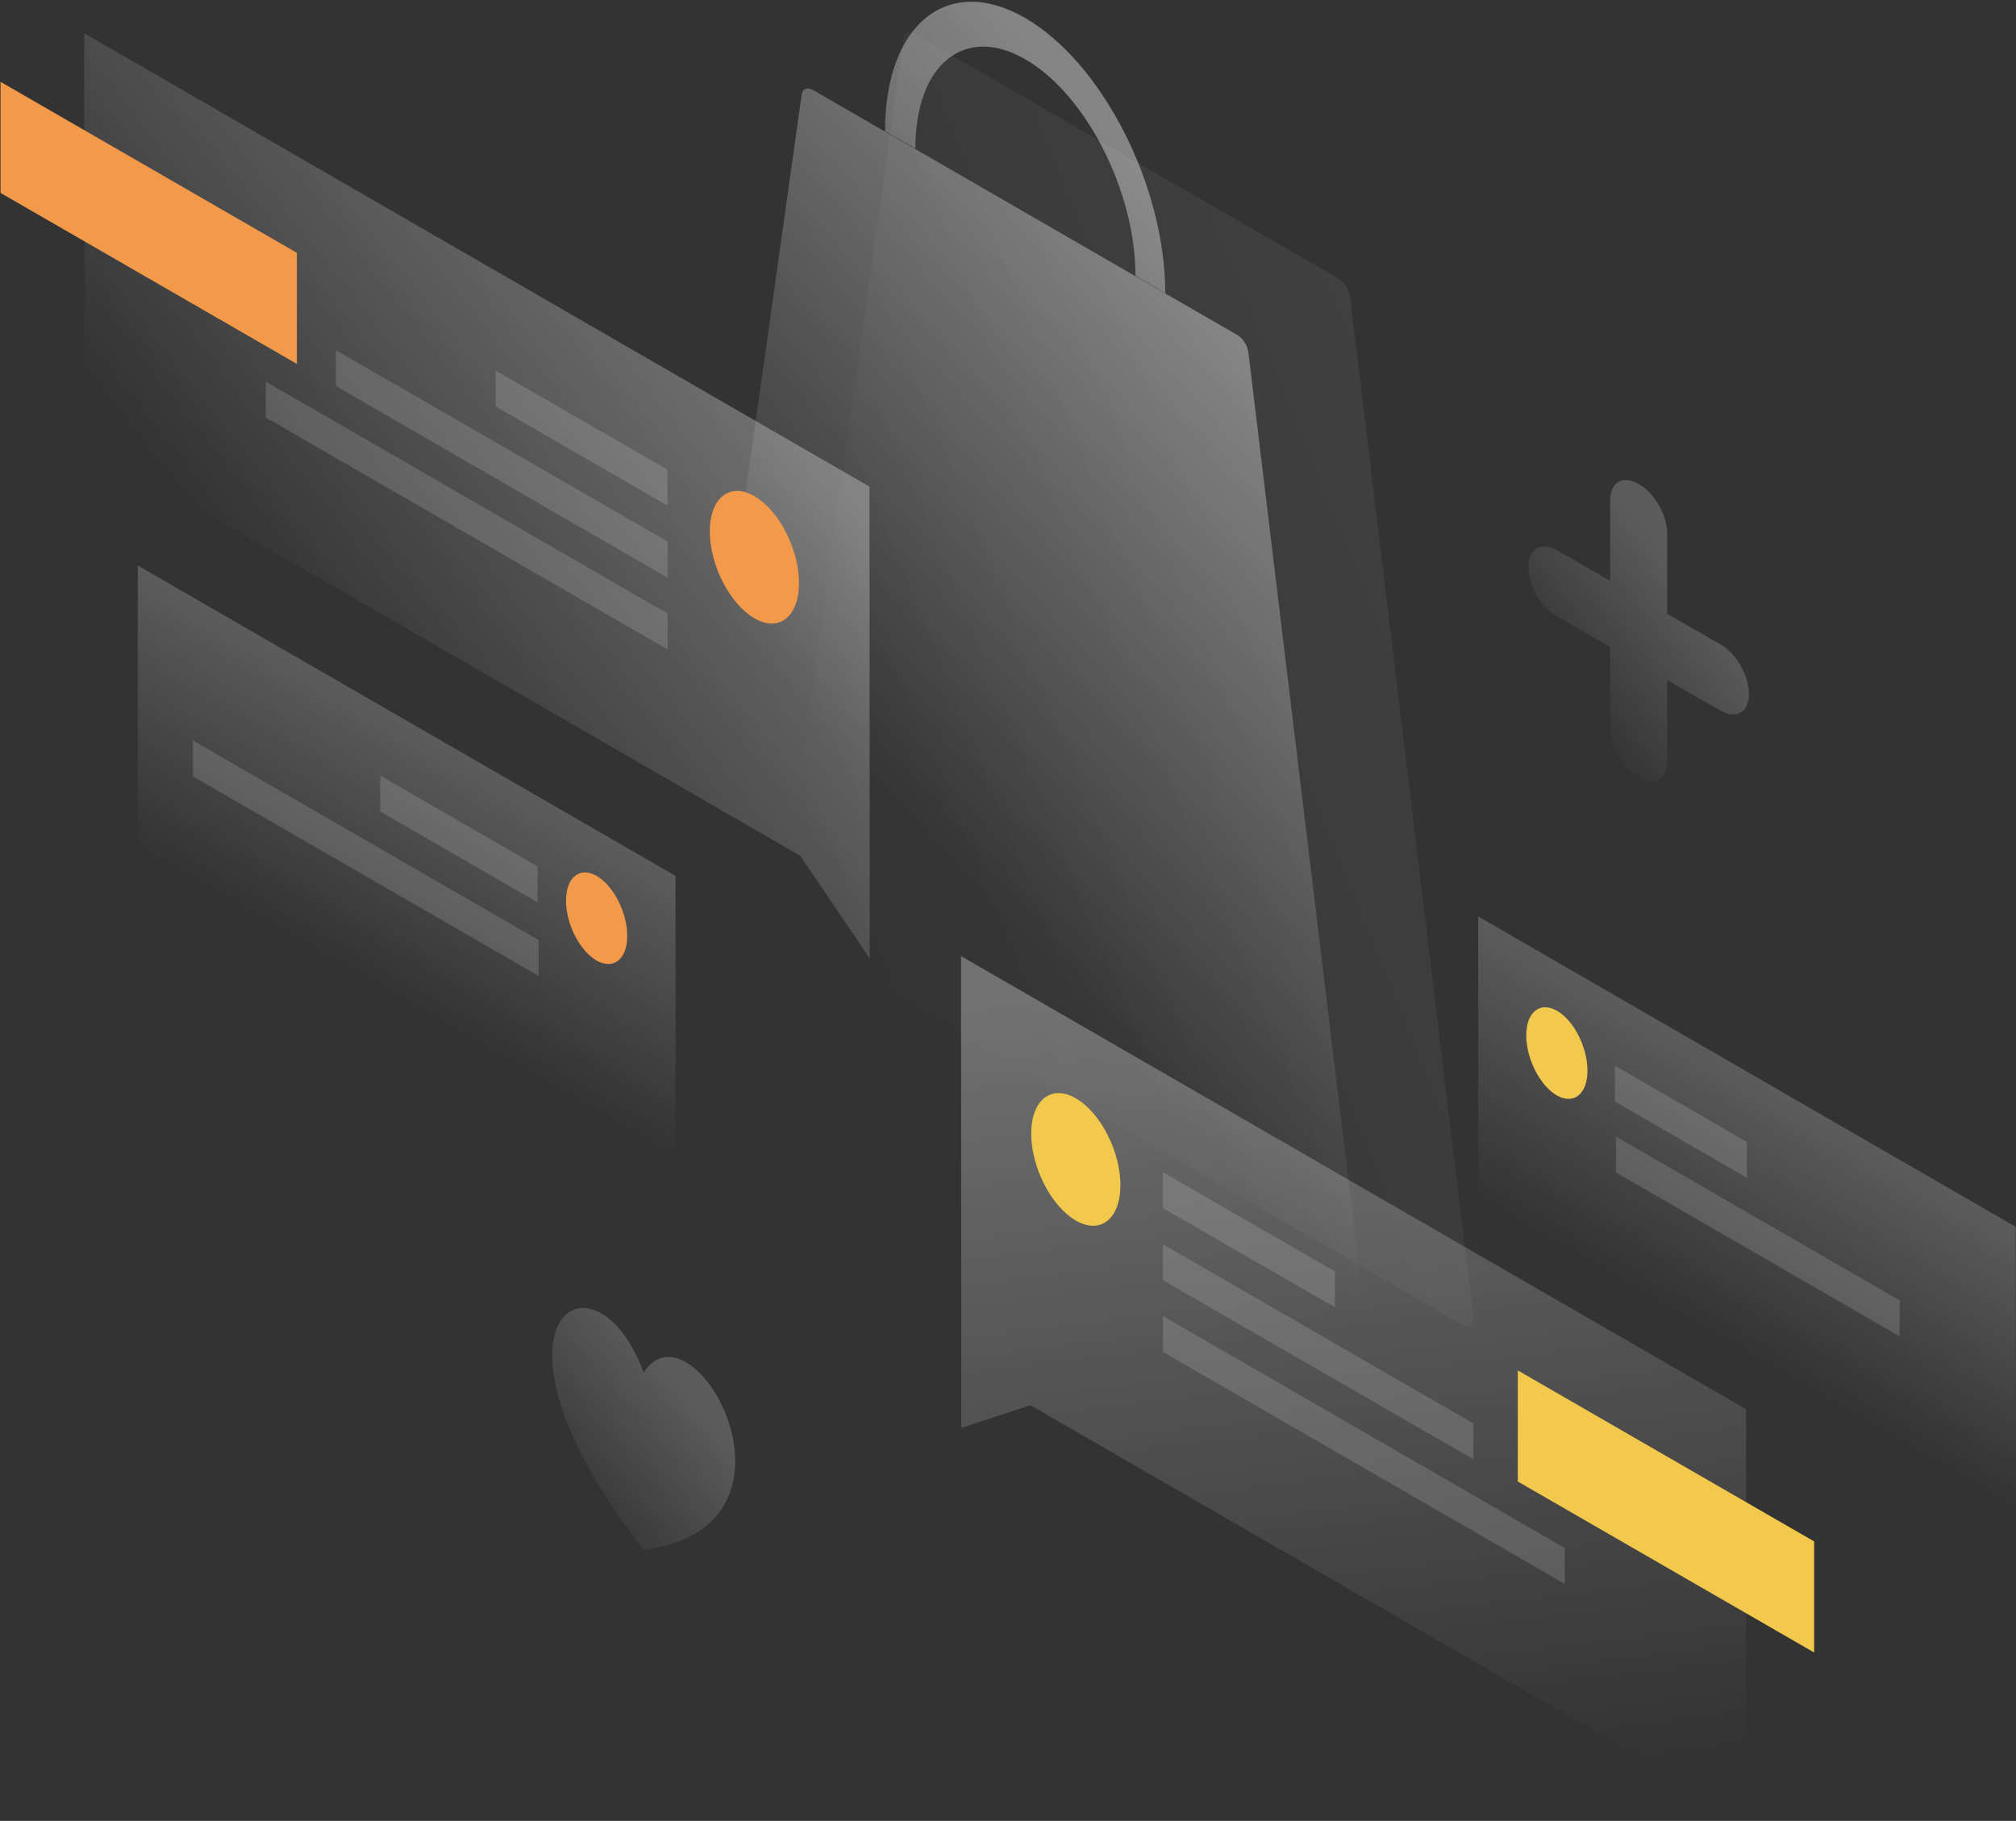 <?xml version="1.0" encoding="utf-8"?>
<!-- Generator: Adobe Illustrator 22.1.0, SVG Export Plug-In . SVG Version: 6.00 Build 0)  -->
<svg version="1.1" id="illustration" xmlns="http://www.w3.org/2000/svg" xmlns:xlink="http://www.w3.org/1999/xlink" x="0px"
	 y="0px" viewBox="0 0 764 690" style="enable-background:new 0 0 764 690;" xml:space="preserve">
<rect x="0" y="0" width="764" height="690" fill="#333333" stroke="none"/>
<style type="text/css">
	.st0{opacity:7.000000e-02;fill:url(#SVGID_1_);enable-background:new    ;}
	.st1{opacity:0.4;fill:url(#SVGID_2_);}
	.st2{opacity:0.4;fill:url(#SVGID_3_);}
	.st3{opacity:0.3;fill:url(#SVGID_4_);enable-background:new    ;}
	.st4{fill:#F2994A;}
	.st5{opacity:0.15;fill:#FFFFFF;enable-background:new    ;}
	.st6{opacity:0.3;fill:url(#SVGID_5_);enable-background:new    ;}
	.st7{fill:#F2C94C;}
	.st8{opacity:0.2;fill:url(#SVGID_6_);enable-background:new    ;}
	.st9{opacity:0.2;fill:url(#SVGID_7_);enable-background:new    ;}
	.st10{opacity:0.2;fill:url(#SVGID_8_);enable-background:new    ;}
	.st11{opacity:0.2;fill:url(#SVGID_9_);enable-background:new    ;}
</style>
<linearGradient id="SVGID_1_" gradientUnits="userSpaceOnUse" x1="568.942" y1="309.117" x2="305.435" y2="416.397" gradientTransform="matrix(1 0 0 1 0 -100)">
	<stop  offset="0" style="stop-color:#FFFFFF"/>
	<stop  offset="1" style="stop-color:#FFFFFF;stop-opacity:0"/>
</linearGradient>
<path class="st0" d="M507.3,105.6c2.1,1.2,4,4.1,4.3,6.7l46.7,386.3c0.4,3.3-1.6,4.8-4.3,3.3L299.9,355.2c-2.6-1.5-4.7-5.4-4.3-8.2
	l46.8-332.3c0.3-2.3,2.1-3,4.3-1.8L507.3,105.6z"/>
<linearGradient id="SVGID_2_" gradientUnits="userSpaceOnUse" x1="413.822" y1="142.968" x2="243.13" y2="297.634" gradientTransform="matrix(1 0 0 1 0 -100)">
	<stop  offset="0" style="stop-color:#FFFFFF"/>
	<stop  offset="1" style="stop-color:#FFFFFF;stop-opacity:0"/>
</linearGradient>
<path class="st1" d="M441.6,111.1c0-40.6-23.8-87.3-53.1-104.3c-29.3-16.9-53.1,2.3-53.1,42.9l11.5,6.6v-0.1
	c0-31.9,18.7-47,41.7-33.7s41.7,50,41.7,81.9v0.1L441.6,111.1z"/>
<linearGradient id="SVGID_3_" gradientUnits="userSpaceOnUse" x1="530.152" y1="271.353" x2="359.46" y2="426.018" gradientTransform="matrix(1 0 0 1 0 -100)">
	<stop  offset="0" style="stop-color:#FFFFFF"/>
	<stop  offset="1" style="stop-color:#FFFFFF;stop-opacity:0"/>
</linearGradient>
<path class="st2" d="M473.1,133.6c-0.3-2.6-2.1-5.5-4.3-6.7L308.1,34.1c-2.1-1.2-4-0.5-4.3,1.8L257,368.2c-0.4,2.8,1.6,6.7,4.3,8.2
	l254.2,146.7c2.6,1.5,4.7,0,4.3-3.3L473.1,133.6z"/>
<linearGradient id="SVGID_4_" gradientUnits="userSpaceOnUse" x1="264.589" y1="222.256" x2="110.939" y2="342.561" gradientTransform="matrix(1 0 0 1 0 -100)">
	<stop  offset="0" style="stop-color:#FFFFFF"/>
	<stop  offset="1" style="stop-color:#FFFFFF;stop-opacity:0"/>
</linearGradient>
<path class="st3" d="M329.5,184.4L31.9,12.6L32,167.7l271.3,156.6l26.3,38.9L329.5,184.4z"/>
<path class="st4" d="M0.2,73.1V31l112.3,64.8v42.1L0.2,73.1z"/>
<path class="st5" d="M253,178l-65.2-37.6V154l65.2,37.6V178z"/>
<path class="st5" d="M253,205.2l-125.7-72.5v13.6L253,218.9V205.2z"/>
<path class="st5" d="M253,232.5l-152.3-87.9v13.6L253,246.1V232.5z"/>
<path class="st4" d="M269,201.4c0,12.8,7.6,27.5,16.9,32.9s16.9-0.6,16.9-13.4c0-12.8-7.6-27.5-16.9-32.9S269,188.6,269,201.4z"/>
<linearGradient id="SVGID_5_" gradientUnits="userSpaceOnUse" x1="492.009" y1="467.297" x2="530.48" y2="779.328" gradientTransform="matrix(1 0 0 1 0 -100)">
	<stop  offset="0" style="stop-color:#FFFFFF"/>
	<stop  offset="1" style="stop-color:#FFFFFF;stop-opacity:0"/>
</linearGradient>
<path class="st6" d="M364.2,362.3L661.7,534l0.1,155.1L390.5,532.5l-26.2,8.6L364.2,362.3z"/>
<path class="st7" d="M575.2,561.4v-42.1l112.3,64.8v42.1L575.2,561.4z"/>
<path class="st5" d="M440.7,444.2l65.2,37.6v13.6l-65.2-37.6V444.2z"/>
<path class="st5" d="M440.7,471.5l117.7,67.9V553l-117.7-67.9V471.5z"/>
<path class="st5" d="M440.7,498.7L593,586.6v13.6l-152.3-87.9V498.7z"/>
<path class="st7" d="M424.6,449.1c0,12.8-7.6,18.8-16.9,13.4s-16.9-20.1-16.9-32.9s7.6-18.8,16.9-13.4
	C417.1,421.6,424.6,436.4,424.6,449.1z"/>
<linearGradient id="SVGID_6_" gradientUnits="userSpaceOnUse" x1="130.843" y1="467.093" x2="177.357" y2="386.507" gradientTransform="matrix(1 0 0 1 0 -100)">
	<stop  offset="0" style="stop-color:#FFFFFF;stop-opacity:0"/>
	<stop  offset="1" style="stop-color:#FFFFFF"/>
</linearGradient>
<path class="st8" d="M52.2,321.7L256,439.3V331.9L52.2,214.3V321.7z"/>
<path class="st4" d="M214.5,341.3c0-8.9,5.2-13,11.6-9.4c6.4,3.7,11.6,13.9,11.6,22.7c0,8.9-5.2,13-11.6,9.4
	C219.7,360.3,214.5,350.2,214.5,341.3z"/>
<path class="st5" d="M204.1,369.8l-131-75.6v-13.6l131,75.6V369.8z"/>
<path class="st5" d="M203.7,341.9l-59.6-34.4v-13.6l59.6,34.4L203.7,341.9z"/>
<linearGradient id="SVGID_7_" gradientUnits="userSpaceOnUse" x1="685.343" y1="519.532" x2="638.843" y2="600.093" gradientTransform="matrix(1 0 0 1 0 -100)">
	<stop  offset="0" style="stop-color:#FFFFFF"/>
	<stop  offset="1" style="stop-color:#FFFFFF;stop-opacity:0"/>
</linearGradient>
<path class="st9" d="M763.9,464.9L560.2,347.3v107.4L764,572.3L763.9,464.9z"/>
<path class="st5" d="M612,403.8l50,28.9v13.6l-50-28.9V403.8z"/>
<path class="st5" d="M612.4,430.7l107.5,62.1v13.6l-107.5-62.1V430.7z"/>
<path class="st7" d="M601.6,405.7c0,8.9-5.2,13-11.6,9.4c-6.4-3.7-11.6-13.9-11.6-22.7c0-8.9,5.2-13,11.6-9.4
	C596.4,386.6,601.6,396.8,601.6,405.7z"/>
<linearGradient id="SVGID_8_" gradientUnits="userSpaceOnUse" x1="258.139" y1="623.388" x2="208.301" y2="666.538" gradientTransform="matrix(1 0 0 1 0 -100)">
	<stop  offset="0" style="stop-color:#FFFFFF"/>
	<stop  offset="1" style="stop-color:#FFFFFF;stop-opacity:0"/>
</linearGradient>
<path class="st10" d="M243.9,587.3c-67.6-86.8-18.7-118,0-67.2C262.7,491,311.6,578.6,243.9,587.3z"/>
<linearGradient id="SVGID_9_" gradientUnits="userSpaceOnUse" x1="641.925" y1="322.391" x2="589.568" y2="363.711" gradientTransform="matrix(1 0 0 1 0 -100)">
	<stop  offset="0" style="stop-color:#FFFFFF"/>
	<stop  offset="1" style="stop-color:#FFFFFF;stop-opacity:0"/>
</linearGradient>
<path class="st11" d="M621,183.4c6,3.4,10.8,11.8,10.8,18.7v30.5l20.2,11.6c6,3.4,10.8,11.8,10.8,18.8c0,6.9-4.8,9.7-10.8,6.3
	l-20.2-11.6v30.5c0,6.9-4.8,9.7-10.8,6.3c-6-3.4-10.8-11.8-10.8-18.8v-30.5L590,233.5c-6-3.4-10.8-11.8-10.8-18.7s4.8-9.7,10.8-6.3
	l20.2,11.6v-30.5C610.2,182.7,615,179.9,621,183.4z"/>
</svg>
